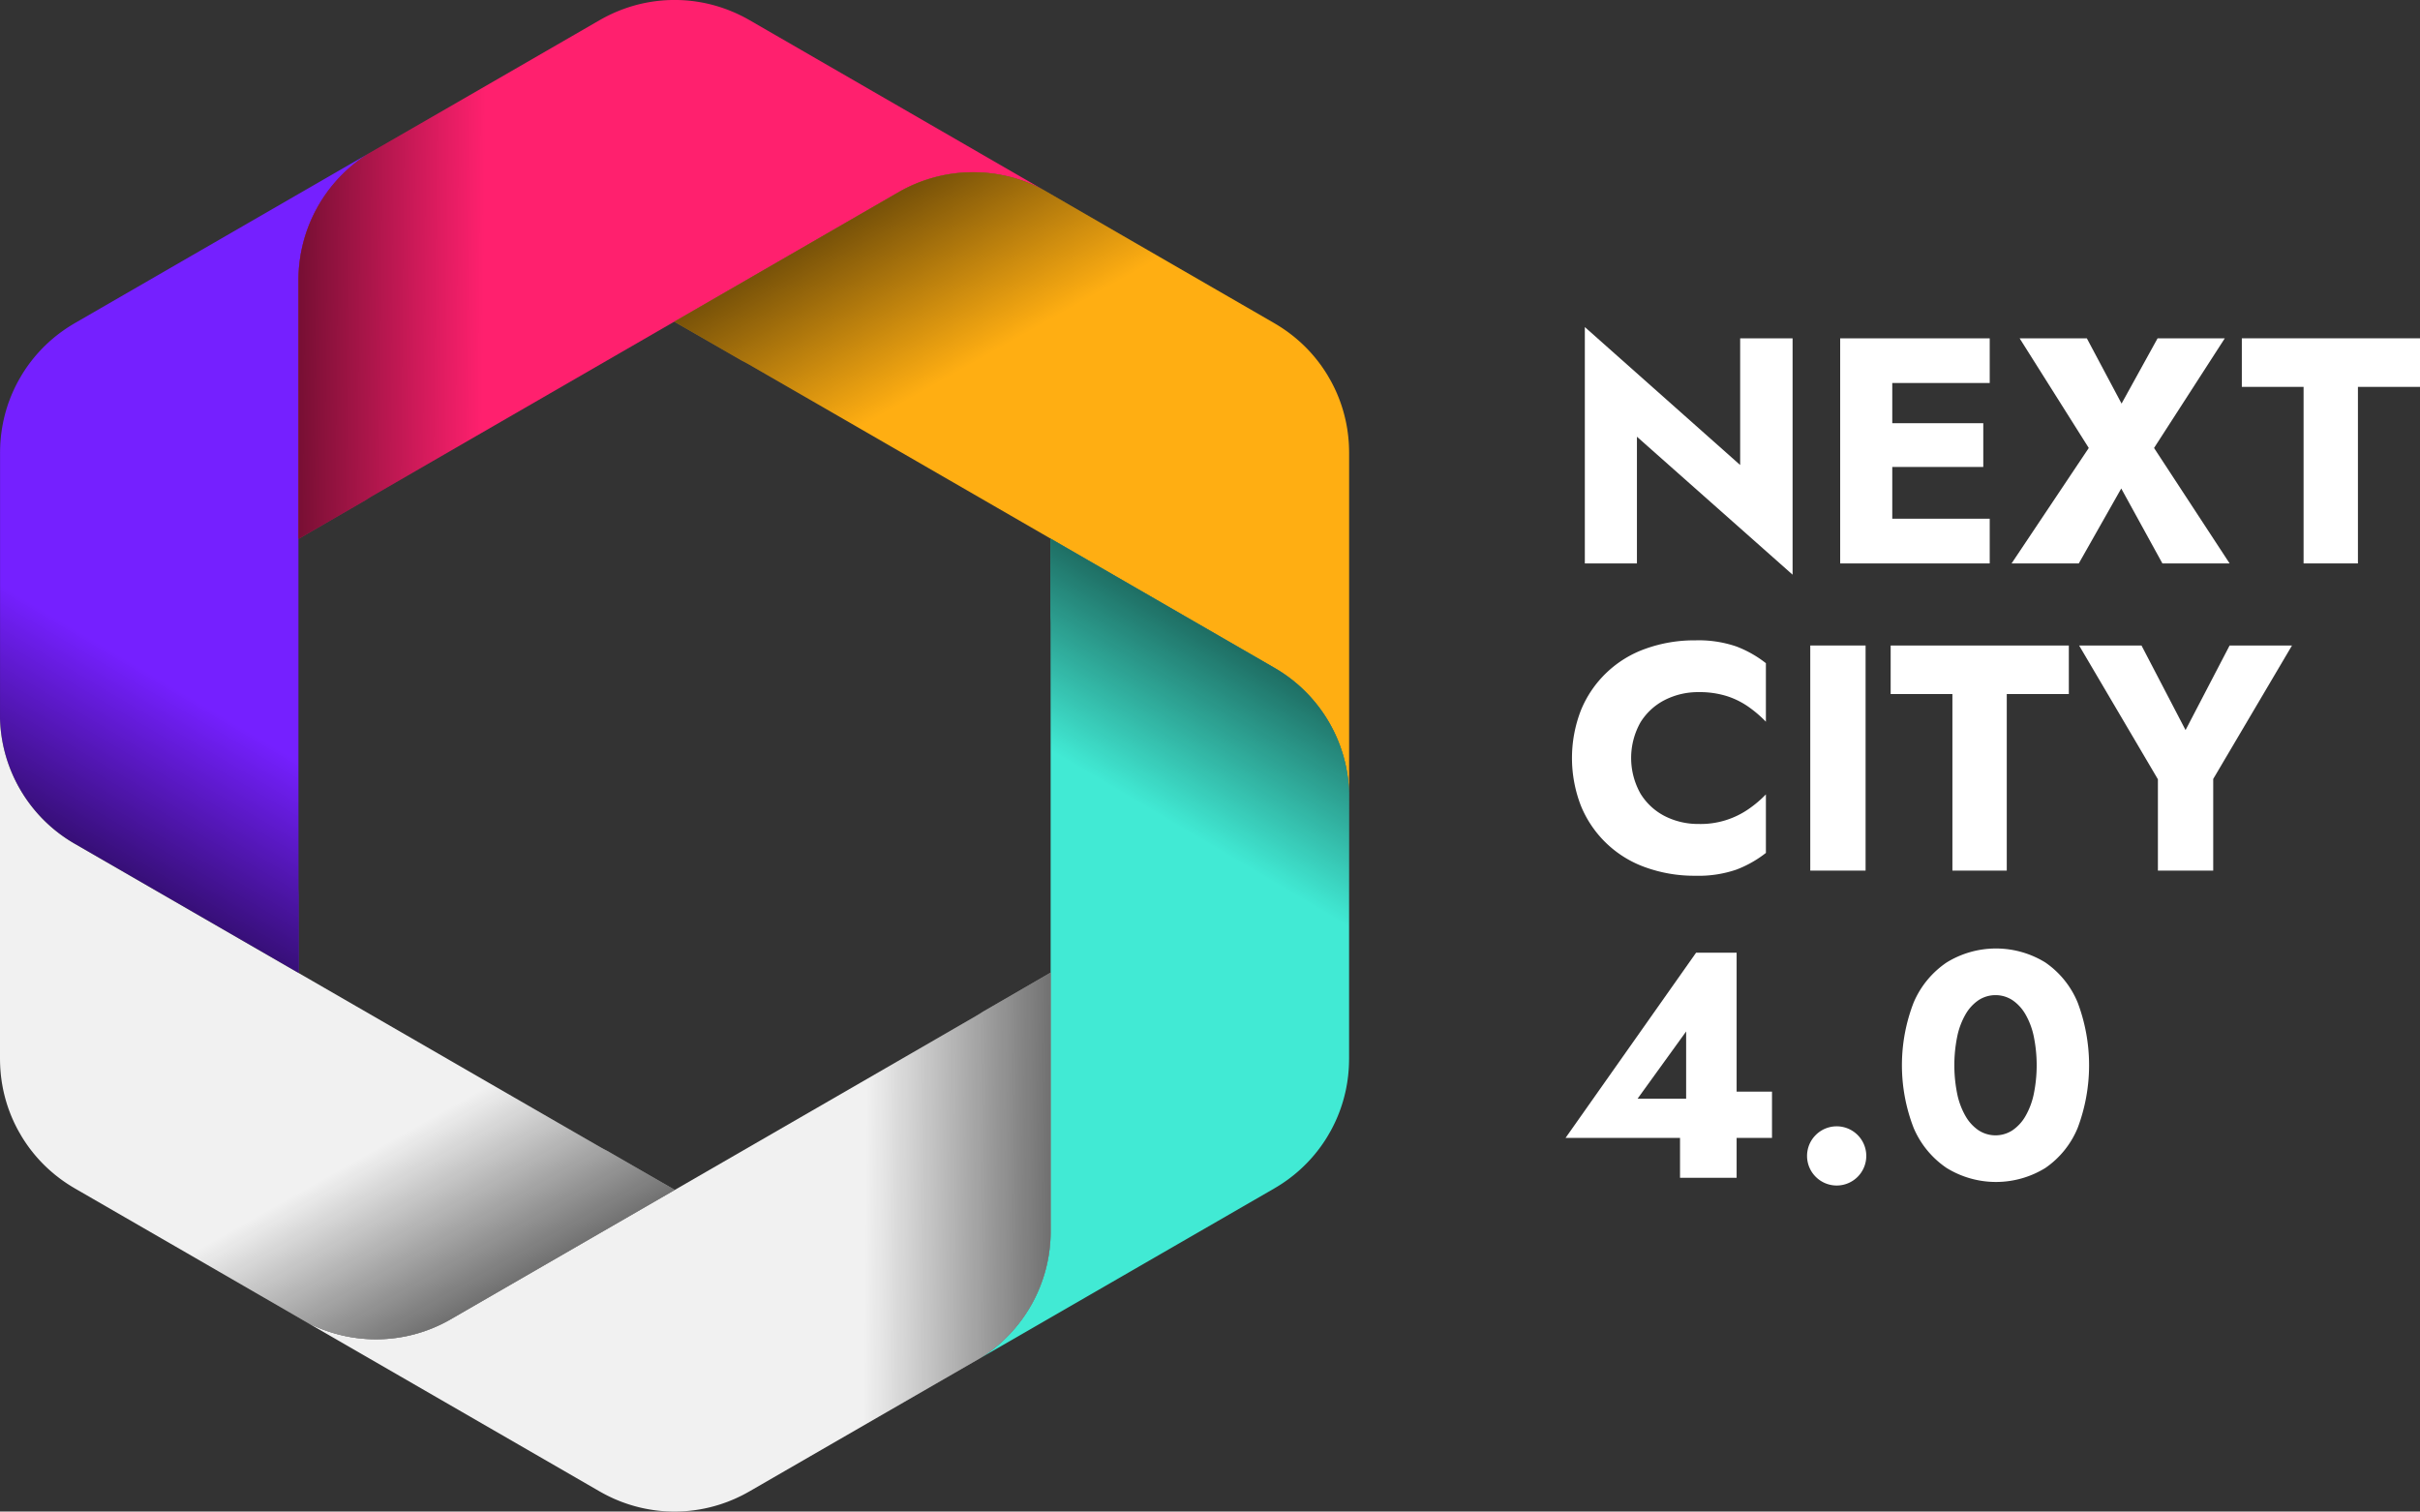 <svg xmlns="http://www.w3.org/2000/svg" xmlns:xlink="http://www.w3.org/1999/xlink" viewBox="0 0 366.327 228.812"><rect x="0" y="0" width="366.327" height="228.812" fill="#333333" stroke="none"/><defs><style>.cls-1{fill:#7520ff;}.cls-2{fill:#ff206e;}.cls-3{fill:#ffae12;}.cls-4{fill:#41ead4;}.cls-5{fill:#f1f1f1;}.cls-6{fill:url(#Dégradé_sans_nom_383);}.cls-7{fill:url(#Dégradé_sans_nom_383-2);}.cls-8{fill:url(#Dégradé_sans_nom_383-3);}.cls-9{fill:url(#Dégradé_sans_nom_383-4);}.cls-10{fill:url(#Dégradé_sans_nom_383-5);}.cls-11{fill:url(#Dégradé_sans_nom_383-6);}.cls-12{fill:#fff;}</style><linearGradient id="Dégradé_sans_nom_383" x1="715.772" y1="265.249" x2="856.537" y2="348.378" gradientTransform="translate(-268 863.529) rotate(-90)" gradientUnits="userSpaceOnUse"><stop offset="0"/><stop offset="0.321" stop-opacity="0"/></linearGradient><linearGradient id="Dégradé_sans_nom_383-2" x1="320.652" y1="-27.813" x2="461.417" y2="55.316" gradientTransform="translate(-242.989 224.68) rotate(-30)" xlink:href="#Dégradé_sans_nom_383"/><linearGradient id="Dégradé_sans_nom_383-3" x1="-130.707" y1="167.84" x2="10.058" y2="250.969" gradientTransform="matrix(0.866, 0.5, -0.5, 0.866, 322.775, -73.084)" xlink:href="#Dégradé_sans_nom_383"/><linearGradient id="Dégradé_sans_nom_383-4" x1="-186.946" y1="656.555" x2="-46.181" y2="739.684" gradientTransform="translate(863.529 268) rotate(90)" xlink:href="#Dégradé_sans_nom_383"/><linearGradient id="Dégradé_sans_nom_383-5" x1="208.174" y1="949.616" x2="348.939" y2="1032.745" gradientTransform="translate(838.518 906.849) rotate(150)" xlink:href="#Dégradé_sans_nom_383"/><linearGradient id="Dégradé_sans_nom_383-6" x1="659.533" y1="753.963" x2="800.298" y2="837.092" gradientTransform="matrix(-0.866, -0.5, 0.5, -0.866, 272.753, 1204.613)" xlink:href="#Dégradé_sans_nom_383"/></defs><g id="Calque_2" data-name="Calque 2"><g id="Calque_1-2" data-name="Calque 1"><path class="cls-1" d="M11.301,127.712,45.218,147.294V135.497c-.024-.428-.039-.857-.039-1.291l0-91.796a22.59,22.59,0,0,1,10.773-19.262L11.309,48.923c-.03.017-.058.036-.087.053q-.376.22-.743.454c-.092.059-.185.117-.276.177-.196.129-.39.263-.582.398-.134.094-.268.188-.4.284-.133.098-.263.199-.394.299-.181.139-.361.278-.537.422-.068.056-.134.113-.201.169-.228.191-.454.384-.673.583l-.02.019A22.451,22.451,0,0,0,3.299,56.746c-.09.148-.174.301-.261.451-.087.152-.178.302-.262.455A22.452,22.452,0,0,0,.526,63.678l-.008.033c-.062.289-.117.58-.168.873-.015.086-.032.172-.046.259-.037.225-.067.451-.097.678-.022.163-.044.325-.062.488-.018.163-.032.326-.046.49-.021.234-.04.468-.053.703-.006.108-.011.216-.015.325q-.019.436-.022.873c-0.0.034-.003.067-.003.101l0,40.252A22.59,22.59,0,0,0,11.301,127.712Z"/><path class="cls-2" d="M45.182,42.415l0,39.165,10.217-5.899c.358-.235.723-.463,1.098-.679L135.995,29.104a22.59,22.59,0,0,1,22.068-.301L113.42,3.027c-.03-.017-.06-.032-.09-.049q-.379-.216-.765-.416c-.097-.051-.194-.101-.291-.15-.21-.105-.422-.206-.635-.305-.148-.069-.297-.138-.446-.204-.151-.066-.304-.129-.456-.191-.211-.087-.422-.174-.634-.254-.082-.031-.165-.059-.247-.089-.28-.102-.56-.201-.841-.291l-.026-.008A22.451,22.451,0,0,0,102.64.002c-.174-.004-.348-.001-.521-.001-.175 0-.35-.003-.525.001A22.452,22.452,0,0,0,95.25,1.067l-.032.01c-.281.09-.561.189-.84.291-.082.03-.165.058-.247.089-.213.081-.424.167-.636.255-.152.062-.303.124-.454.19-.15.066-.298.135-.447.205-.213.099-.425.2-.636.305-.097.049-.193.099-.289.149q-.387.201-.767.418c-.029.017-.059.031-.089.048L55.955,23.153A22.59,22.59,0,0,0,45.182,42.415Z"/><path class="cls-3" d="M135.993,29.109,102.075,48.691l10.217,5.899c.382.193.762.395,1.138.612l79.498,45.898a22.59,22.59,0,0,1,11.295,18.961l0-51.55c0-.034-.002-.068-.003-.102q-.002-.436-.022-.871c-.005-.109-.009-.218-.015-.327-.014-.235-.032-.469-.053-.703-.014-.163-.029-.326-.046-.488-.018-.164-.04-.327-.062-.491-.03-.226-.06-.452-.097-.676-.014-.087-.031-.173-.046-.259-.051-.293-.106-.585-.168-.874l-.006-.027a22.451,22.451,0,0,0-2.251-6.031c-.083-.152-.173-.301-.26-.452-.088-.152-.172-.305-.263-.454a22.452,22.452,0,0,0-4.094-4.961l-.025-.023c-.219-.198-.444-.391-.672-.582-.067-.056-.133-.114-.201-.169-.176-.144-.357-.284-.538-.423-.13-.1-.259-.2-.392-.298-.132-.097-.266-.191-.401-.285-.192-.135-.386-.268-.582-.398-.09-.059-.182-.117-.274-.175q-.368-.235-.745-.456c-.029-.017-.057-.036-.086-.053L158.06,28.807A22.59,22.59,0,0,0,135.993,29.109Z"/><path class="cls-4" d="M192.922,101.1,159.004,81.517l0,11.797c.024.428.039.857.039,1.291l0,91.796a22.59,22.59,0,0,1-10.773,19.262L192.914,179.889c.03-.017.058-.036.087-.053q.376-.22.743-.454c.092-.059.185-.117.276-.177.196-.129.39-.263.582-.398.134-.094.268-.188.4-.284.133-.098.263-.199.394-.299.181-.139.361-.278.537-.422.068-.056.134-.113.201-.169.228-.191.454-.384.673-.583l.02-.019a22.451,22.451,0,0,0,4.098-4.965c.09-.148.174-.301.261-.451.087-.152.178-.302.262-.455a22.452,22.452,0,0,0,2.249-6.026l.008-.033c.062-.289.117-.58.168-.873.015-.086.032-.172.046-.259.037-.225.067-.451.097-.678.022-.163.044-.325.062-.488.018-.163.032-.326.046-.49.021-.234.04-.468.053-.703.006-.108.01-.216.015-.325q.019-.436.022-.873c0-.034.003-.067.003-.101l0-40.252A22.59,22.59,0,0,0,192.922,101.1Z"/><path class="cls-5" d="M159.04,186.397l0-39.165-10.217,5.899c-.358.235-.723.463-1.098.679L68.227,199.708a22.59,22.59,0,0,1-22.068.301l44.644,25.775c.03.017.06.032.09.049q.379.216.765.416c.097.051.194.101.291.15.21.105.422.206.635.305.148.069.297.138.446.204.151.066.304.129.456.191.211.087.422.174.634.254.082.031.165.059.247.089.28.102.56.201.841.291l.026.008a22.451,22.451,0,0,0,6.348,1.066c.174.004.348.001.521.001.175-0.0.35.003.525-.001a22.452,22.452,0,0,0,6.343-1.065l.032-.01c.281-.09.561-.189.84-.291.082-.03.165-.058.247-.089.213-.081.424-.167.636-.255.152-.062.303-.124.454-.19.15-.066.298-.135.447-.205.213-.099.425-.2.636-.305.097-.049.193-.099.289-.149q.387-.201.767-.418c.029-.017.059-.031.089-.048l34.859-20.126A22.59,22.59,0,0,0,159.04,186.397Z"/><path class="cls-5" d="M68.23,199.703l33.918-19.582-10.217-5.899c-.382-.193-.762-.395-1.138-.612l-79.498-45.898A22.59,22.59,0,0,1,0,108.752l0,51.55c0,.034.002.068.003.102q.002.436.022.871c.005.109.009.218.015.327.014.235.032.469.053.703.014.163.029.326.046.488.018.164.04.327.062.491.03.226.06.452.097.676.014.087.031.173.046.259.051.293.106.585.168.874l.006.027a22.452,22.452,0,0,0,2.251,6.031c.083.152.173.301.26.452.088.152.172.305.263.454a22.452,22.452,0,0,0,4.094,4.961l.025.023c.219.198.444.391.672.582.067.056.133.114.201.169.176.144.357.284.538.423.13.1.259.2.392.298.132.097.266.191.401.285.192.135.386.268.582.398.09.059.182.117.274.175q.368.235.745.456c.029.017.057.036.086.053L46.162,200.005A22.59,22.59,0,0,0,68.23,199.703Z"/><g id="Masque_ombre" data-name="Masque ombre"><path class="cls-6" d="M11.301,127.712,45.218,147.294V135.497c-.024-.428-.039-.857-.039-1.291l0-91.796a22.59,22.59,0,0,1,10.773-19.262L11.309,48.923c-.03.017-.058.036-.087.053q-.376.22-.743.454c-.092.059-.185.117-.276.177-.196.129-.39.263-.582.398-.134.094-.268.188-.4.284-.133.098-.263.199-.394.299-.181.139-.361.278-.537.422-.068.056-.134.113-.201.169-.228.191-.454.384-.673.583l-.02.019A22.451,22.451,0,0,0,3.299,56.746c-.09.148-.174.301-.261.451-.087.152-.178.302-.262.455A22.452,22.452,0,0,0,.526,63.678l-.008.033c-.062.289-.117.58-.168.873-.015.086-.032.172-.046.259-.037.225-.067.451-.097.678-.022.163-.044.325-.062.488-.018.163-.032.326-.046.49-.021.234-.04.468-.053.703-.006.108-.011.216-.015.325q-.019.436-.022.873c-0.0.034-.003.067-.003.101l0,40.252A22.59,22.59,0,0,0,11.301,127.712Z"/><path class="cls-7" d="M45.182,42.415l0,39.165,10.217-5.899c.358-.235.723-.463,1.098-.679L135.995,29.104a22.59,22.59,0,0,1,22.068-.301L113.42,3.027c-.03-.017-.06-.032-.09-.049q-.379-.216-.765-.416c-.097-.051-.194-.101-.291-.15-.21-.105-.422-.206-.635-.305-.148-.069-.297-.138-.446-.204-.151-.066-.304-.129-.456-.191-.211-.087-.422-.174-.634-.254-.082-.031-.165-.059-.247-.089-.28-.102-.56-.201-.841-.291l-.026-.008A22.451,22.451,0,0,0,102.64.002c-.174-.004-.348-.001-.521-.001-.175 0-.35-.003-.525.001A22.452,22.452,0,0,0,95.25,1.067l-.032.01c-.281.09-.561.189-.84.291-.082.03-.165.058-.247.089-.213.081-.424.167-.636.255-.152.062-.303.124-.454.19-.15.066-.298.135-.447.205-.213.099-.425.2-.636.305-.097.049-.193.099-.289.149q-.387.201-.767.418c-.029.017-.059.031-.089.048L55.955,23.153A22.59,22.59,0,0,0,45.182,42.415Z"/><path class="cls-8" d="M135.993,29.109,102.075,48.691l10.217,5.899c.382.193.762.395,1.138.612l79.498,45.898a22.59,22.59,0,0,1,11.295,18.961l0-51.55c0-.034-.002-.068-.003-.102q-.002-.436-.022-.871c-.005-.109-.009-.218-.015-.327-.014-.235-.032-.469-.053-.703-.014-.163-.029-.326-.046-.488-.018-.164-.04-.327-.062-.491-.03-.226-.06-.452-.097-.676-.014-.087-.031-.173-.046-.259-.051-.293-.106-.585-.168-.874l-.006-.027a22.451,22.451,0,0,0-2.251-6.031c-.083-.152-.173-.301-.26-.452-.088-.152-.172-.305-.263-.454a22.452,22.452,0,0,0-4.094-4.961l-.025-.023c-.219-.198-.444-.391-.672-.582-.067-.056-.133-.114-.201-.169-.176-.144-.357-.284-.538-.423-.13-.1-.259-.2-.392-.298-.132-.097-.266-.191-.401-.285-.192-.135-.386-.268-.582-.398-.09-.059-.182-.117-.274-.175q-.368-.235-.745-.456c-.029-.017-.057-.036-.086-.053L158.06,28.807A22.59,22.59,0,0,0,135.993,29.109Z"/><path class="cls-9" d="M192.922,101.1,159.004,81.517l0,11.797c.024.428.039.857.039,1.291l0,91.796a22.59,22.59,0,0,1-10.773,19.262L192.914,179.889c.03-.017.058-.036.087-.053q.376-.22.743-.454c.092-.059.185-.117.276-.177.196-.129.39-.263.582-.398.134-.094.268-.188.4-.284.133-.098.263-.199.394-.299.181-.139.361-.278.537-.422.068-.056.134-.113.201-.169.228-.191.454-.384.673-.583l.02-.019a22.451,22.451,0,0,0,4.098-4.965c.09-.148.174-.301.261-.451.087-.152.178-.302.262-.455a22.452,22.452,0,0,0,2.249-6.026l.008-.033c.062-.289.117-.58.168-.873.015-.086.032-.172.046-.259.037-.225.067-.451.097-.678.022-.163.044-.325.062-.488.018-.163.032-.326.046-.49.021-.234.04-.468.053-.703.006-.108.01-.216.015-.325q.019-.436.022-.873c0-.034.003-.067.003-.101l0-40.252A22.59,22.59,0,0,0,192.922,101.1Z"/><path class="cls-10" d="M159.04,186.397l0-39.165-10.217,5.899c-.358.235-.723.463-1.098.679L68.227,199.708a22.59,22.59,0,0,1-22.068.301l44.644,25.775c.03.017.06.032.09.049q.379.216.765.416c.097.051.194.101.291.15.21.105.422.206.635.305.148.069.297.138.446.204.151.066.304.129.456.191.211.087.422.174.634.254.082.031.165.059.247.089.28.102.56.201.841.291l.026.008a22.451,22.451,0,0,0,6.348,1.066c.174.004.348.001.521.001.175-0.0.35.003.525-.001a22.452,22.452,0,0,0,6.343-1.065l.032-.01c.281-.09.561-.189.84-.291.082-.03.165-.058.247-.089.213-.081.424-.167.636-.255.152-.062.303-.124.454-.19.15-.066.298-.135.447-.205.213-.099.425-.2.636-.305.097-.049.193-.099.289-.149q.387-.201.767-.418c.029-.017.059-.031.089-.048l34.859-20.126A22.59,22.59,0,0,0,159.04,186.397Z"/><path class="cls-11" d="M68.23,199.703l33.918-19.582-10.217-5.899c-.382-.193-.762-.395-1.138-.612l-79.498-45.898A22.59,22.59,0,0,1,0,108.752l0,51.55c0,.034.002.068.003.102q.002.436.022.871c.005.109.009.218.015.327.014.235.032.469.053.703.014.163.029.326.046.488.018.164.04.327.062.491.03.226.06.452.097.676.014.087.031.173.046.259.051.293.106.585.168.874l.006.027a22.452,22.452,0,0,0,2.251,6.031c.083.152.173.301.26.452.088.152.172.305.263.454a22.452,22.452,0,0,0,4.094,4.961l.025.023c.219.198.444.391.672.582.067.056.133.114.201.169.176.144.357.284.538.423.13.1.259.2.392.298.132.097.266.191.401.285.192.135.386.268.582.398.09.059.182.117.274.175q.368.235.745.456c.029.017.057.036.086.053L46.162,200.005A22.59,22.59,0,0,0,68.23,199.703Z"/></g><path class="cls-12" d="M271.352,51.213V86.993L247.79,66.109V85.289h-7.886V49.509L263.417,70.393V51.213Z"/><path class="cls-12" d="M286.442,51.213V85.289H278.556V51.213Zm-2.434,0h17.185v6.767H284.008Zm0,12.852h16.211v6.621H284.008Zm0,14.458h17.185v6.767H284.008Z"/><path class="cls-12" d="M336.778,51.213l-10.71,16.6,11.44,17.476H327.333l-6.23-11.343-6.426,11.343h-10.175l11.684-17.476L305.72,51.213h10.174l5.258,9.882,5.452-9.882Z"/><path class="cls-12" d="M339.357,51.213h26.97v7.351H356.931V85.289H348.704V58.563h-9.347Z"/><path class="cls-12" d="M248.327,120.13a9.224,9.224,0,0,0,3.724,3.432,11.117,11.117,0,0,0,5.087,1.168,12.723,12.723,0,0,0,7.595-2.288,17.332,17.332,0,0,0,2.58-2.19v8.86a16.963,16.963,0,0,1-4.479,2.531,17.623,17.623,0,0,1-6.183.925,21.786,21.786,0,0,1-7.546-1.266,16.488,16.488,0,0,1-9.784-9.298,19.978,19.978,0,0,1,0-14.507,16.488,16.488,0,0,1,9.784-9.298,21.786,21.786,0,0,1,7.546-1.266,17.622,17.622,0,0,1,6.183.925A16.975,16.975,0,0,1,267.312,100.39v8.86a18.493,18.493,0,0,0-2.58-2.215,12.181,12.181,0,0,0-3.311-1.655,13.728,13.728,0,0,0-4.284-.608,11.111,11.111,0,0,0-5.087,1.168,9.282,9.282,0,0,0-3.724,3.407,10.998,10.998,0,0,0,0,10.783Z"/><path class="cls-12" d="M282.402,97.713v34.076h-8.373V97.713Z"/><path class="cls-12" d="M286.199,97.713h26.97v7.351h-9.396v26.726h-8.228V105.063h-9.347Z"/><path class="cls-12" d="M346.952,97.713l-11.927,20.202v13.874h-8.373V117.964L314.725,97.713h9.444l6.669,12.803,6.669-12.803Z"/><path class="cls-12" d="M256.748,144.213h6.133v34.076h-8.567v-8.568l.925-.535V156.14l-7.351,10.174h12.56l.827-1.071h6.962v7.01H236.984Z"/><path class="cls-12" d="M274.857,171.814a4.48,4.48,0,1,1,0,6.329,4.466,4.466,0,0,1,0-6.329Z"/><path class="cls-12" d="M289.679,151.758a13.857,13.857,0,0,1,4.99-6.061,14.245,14.245,0,0,1,14.945,0,13.676,13.676,0,0,1,4.892,6.061,26.93,26.93,0,0,1,0,18.985,13.672,13.672,0,0,1-4.892,6.061,14.242,14.242,0,0,1-14.945,0,13.853,13.853,0,0,1-4.99-6.061,26.252,26.252,0,0,1,0-18.985Zm6.597,13.85a11.323,11.323,0,0,0,1.266,3.359,6.479,6.479,0,0,0,1.972,2.142,4.706,4.706,0,0,0,5.111,0,6.5,6.5,0,0,0,1.972-2.142,11.323,11.323,0,0,0,1.266-3.359,21.865,21.865,0,0,0,0-8.714,11.323,11.323,0,0,0-1.266-3.359,6.504,6.504,0,0,0-1.972-2.142,4.706,4.706,0,0,0-5.111,0,6.484,6.484,0,0,0-1.972,2.142,11.323,11.323,0,0,0-1.266,3.359,21.866,21.866,0,0,0,0,8.714Z"/></g></g></svg>